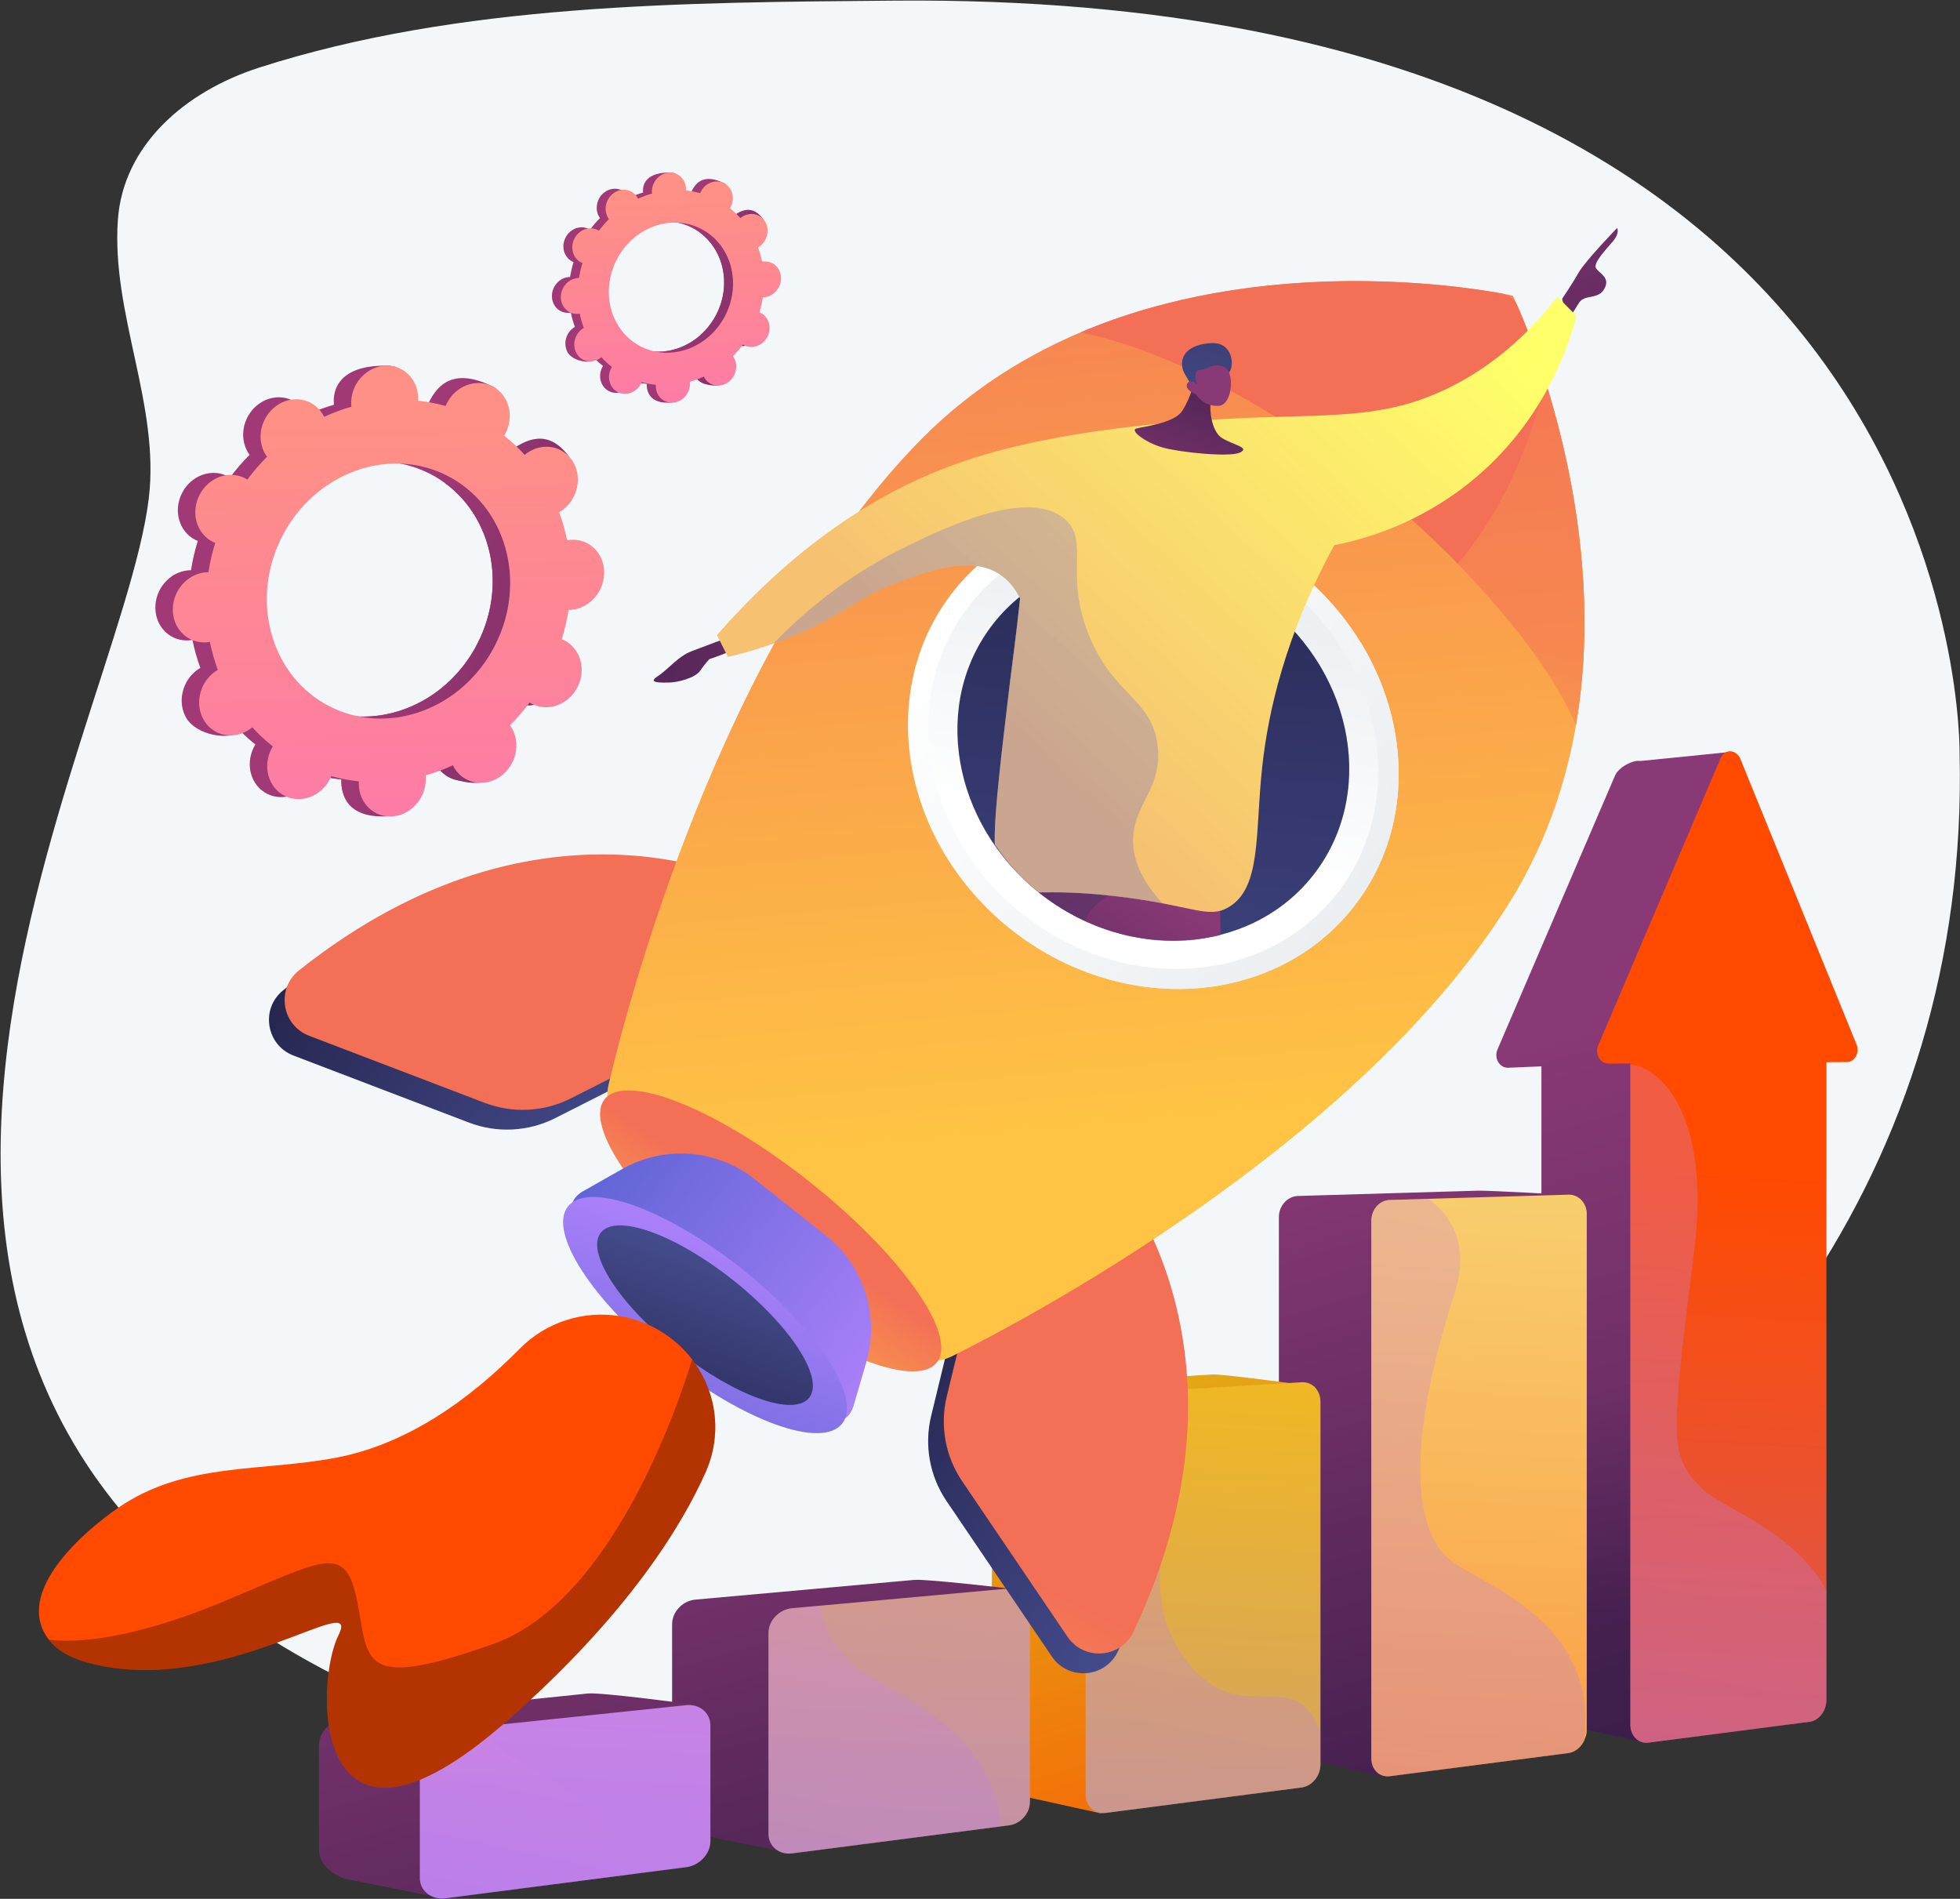 <svg width="2941" height="2849" viewBox="0 0 2941 2849" fill="none" xmlns="http://www.w3.org/2000/svg">
<rect x="0" y="0" width="2941" height="2849" fill="#333333" stroke="none"/>
<path d="M2940.38 1131.76C2940.38 1131.76 2962.18 -12.72 1342.03 0.94C1027.62 3.59 689.29 4.93 388.87 101.44C276.44 137.56 184.89 218.78 176.91 329.42C166.69 470.93 240.4 607.44 223.19 748.35C179.6 1105.32 -408.89 2070.44 528.33 2526.57C1465.55 2982.69 2969.45 2374.53 2940.39 1131.76H2940.38Z" fill="#F4F7FA"/>
<path d="M1103.33 516.53C1115.75 522.84 1131.36 517.05 1138.19 503.6C1145.02 490.15 1140.48 474.13 1128.06 467.83C1127.42 467.5 1126.76 467.23 1126.1 466.97C1128.41 459.53 1130.15 452.03 1131.31 444.52C1132.02 444.52 1132.74 444.51 1133.46 444.44C1147.63 443.18 1158.88 430.15 1158.58 415.35C1158.28 400.55 1146.55 389.57 1132.38 390.84C1131.64 390.91 1130.91 391.02 1130.19 391.15C1128.71 383.81 1126.68 376.65 1124.12 369.71C1124.77 369.33 1125.42 368.93 1126.05 368.49C1138.17 360 1142.05 343.23 1134.71 331.04C1127.37 318.85 1111.58 315.86 1099.46 324.35C1098.84 324.79 1098.25 325.26 1097.68 325.73C1092.89 320.44 1087.64 315.53 1081.96 311.05C1082.36 310.39 1082.75 309.73 1083.1 309.03C1089.93 295.58 1098.85 280.89 1086.33 274.78C1057.37 260.64 1044.94 272.74 1038.11 286.2C1037.76 286.9 1037.45 287.6 1037.16 288.31C1030.19 286.36 1023.13 285.02 1016.03 284.28C1016.07 283.53 1016.11 282.78 1016.09 282.02C1015.79 267.22 1020.18 259.21 1005.96 258.93C974.94 258.33 964.47 271.79 964.77 286.59C964.79 287.36 964.85 288.12 964.93 288.87C957.82 290.9 950.84 293.49 944.04 296.62C943.72 295.96 943.38 295.3 943 294.67C935.66 282.48 919.88 279.49 907.75 287.99C895.63 296.48 891.75 313.25 899.09 325.44C899.47 326.06 899.88 326.65 900.3 327.22C894.93 332.59 889.9 338.42 885.26 344.68C884.66 344.3 884.05 343.93 883.41 343.61C870.99 337.3 855.38 343.09 848.55 356.54C841.72 369.99 846.26 386.01 858.68 392.31C859.32 392.64 859.98 392.91 860.64 393.17C858.33 400.61 856.59 408.11 855.43 415.62C854.72 415.62 854 415.63 853.28 415.7C839.11 416.96 827.86 429.99 828.16 444.79C828.46 459.59 840.19 470.57 854.36 469.3C855.1 469.23 855.83 469.12 856.55 468.99C858.03 476.33 860.06 483.49 862.62 490.43C861.97 490.81 861.32 491.21 860.69 491.65C848.57 500.14 844.69 516.91 852.03 529.1C859.37 541.29 883.68 546.95 895.81 538.45C896.43 538.01 888.49 534.88 889.07 534.4C893.86 539.69 899.11 544.6 904.79 549.08C904.39 549.74 904 550.4 903.65 551.1C896.82 564.55 901.36 580.57 913.78 586.87C926.2 593.18 941.81 587.39 948.64 573.94C948.99 573.24 949.3 572.54 949.59 571.83C956.56 573.78 963.62 575.12 970.72 575.86C970.68 576.61 970.64 577.36 970.66 578.12C970.96 592.92 982.69 603.9 996.86 602.63C1011.03 601.37 1022.28 588.34 1021.98 573.54C1021.96 572.77 1021.9 572.01 1021.82 571.26C1028.93 569.23 1035.91 566.64 1042.71 563.51C1043.03 564.17 1043.37 564.83 1043.75 565.46C1051.09 577.65 1066.87 580.64 1079 572.15C1091.13 563.66 1095 546.89 1087.66 534.7C1087.28 534.08 1086.87 533.49 1086.45 532.92C1091.82 527.55 1096.85 521.72 1101.49 515.46C1102.09 515.84 1102.7 516.21 1103.34 516.53H1103.33ZM948.49 518.5C903.39 495.6 886.93 437.45 911.72 388.62C936.51 339.78 993.18 318.76 1038.28 341.66C1083.38 364.56 1099.84 422.71 1075.05 471.54C1050.26 520.37 993.59 541.4 948.49 518.5Z" fill="url(#paint0_linear_7_22)"/>
<path d="M1133.47 444.43C1147.64 443.17 1158.89 430.14 1158.59 415.34C1158.29 400.54 1146.56 389.56 1132.39 390.83C1131.65 390.9 1130.92 391.01 1130.2 391.14C1128.72 383.8 1126.69 376.64 1124.13 369.7C1124.78 369.32 1125.43 368.92 1126.06 368.48C1138.18 359.99 1153.18 339.46 1144.63 328.09C1128.39 306.51 1111.59 315.85 1099.47 324.35C1098.85 324.79 1098.26 325.26 1097.69 325.73C1092.9 320.44 1087.65 315.53 1081.97 311.05C1082.37 310.39 1082.76 309.73 1083.11 309.04C1086.83 301.72 1087.15 293.65 1084.7 286.79C1072.99 307.4 1061.44 328.1 1050.09 348.91C1086.07 375.28 1097.52 427.23 1075.03 471.53C1055.97 509.07 1018.09 530.14 981.1 527.5C979.45 531.78 977.83 536.08 976.06 540.32C971.27 551.82 965.82 563.09 960.36 574.33C963.79 574.98 967.24 575.49 970.69 575.85C970.65 576.6 970.61 577.35 970.63 578.11C970.93 592.91 979.91 605.49 1005.6 604.12C1019.81 603.37 1022.25 588.33 1021.95 573.53C1021.93 572.76 1021.87 572 1021.79 571.25C1028.9 569.22 1035.88 566.63 1042.68 563.5C1043 564.16 1043.34 564.82 1043.72 565.45C1051.06 577.64 1076.54 582.82 1088.66 574.32C1100.78 565.82 1094.97 546.87 1087.63 534.69C1087.25 534.07 1086.84 533.48 1086.42 532.91C1091.79 527.54 1096.82 521.71 1101.46 515.45C1102.06 515.83 1102.67 516.2 1103.31 516.52C1115.73 522.83 1131.34 517.04 1138.17 503.59C1145 490.14 1140.46 474.12 1128.04 467.82C1127.4 467.49 1126.74 467.22 1126.08 466.96C1128.39 459.52 1130.13 452.02 1131.29 444.51C1132 444.51 1132.72 444.5 1133.44 444.43H1133.47Z" fill="url(#paint1_linear_7_22)"/>
<path d="M1116.69 518.05C1129.11 524.36 1144.72 518.57 1151.55 505.12C1158.38 491.67 1153.85 475.65 1141.42 469.35C1140.78 469.02 1140.12 468.75 1139.46 468.49C1141.77 461.05 1143.51 453.55 1144.67 446.04C1145.38 446.04 1146.1 446.03 1146.82 445.96C1160.99 444.7 1172.24 431.67 1171.94 416.87C1171.64 402.07 1159.91 391.09 1145.74 392.36C1145 392.43 1144.27 392.54 1143.55 392.67C1142.07 385.33 1140.04 378.17 1137.48 371.23C1138.13 370.85 1138.78 370.45 1139.41 370.01C1151.53 361.52 1155.41 344.75 1148.07 332.56C1140.73 320.37 1124.95 317.38 1112.82 325.87C1112.2 326.31 1111.61 326.78 1111.04 327.25C1106.25 321.96 1101 317.05 1095.32 312.57C1095.72 311.91 1096.11 311.25 1096.46 310.55C1103.29 297.1 1098.76 281.08 1086.33 274.78C1073.91 268.47 1058.3 274.26 1051.47 287.71C1051.12 288.41 1050.81 289.11 1050.52 289.82C1043.55 287.87 1036.49 286.53 1029.39 285.79C1029.43 285.04 1029.47 284.29 1029.45 283.53C1029.15 268.73 1017.42 257.75 1003.25 259.02C989.08 260.28 977.83 273.31 978.13 288.11C978.15 288.88 978.21 289.64 978.29 290.39C971.18 292.42 964.2 295.01 957.4 298.14C957.08 297.48 956.74 296.82 956.36 296.19C949.02 284 933.23 281.01 921.11 289.51C908.98 298.01 905.11 314.77 912.45 326.96C912.83 327.58 913.24 328.17 913.66 328.74C908.29 334.11 903.26 339.94 898.62 346.2C898.02 345.82 897.41 345.45 896.77 345.13C884.35 338.82 868.74 344.61 861.91 358.06C855.08 371.51 859.61 387.53 872.04 393.83C872.68 394.16 873.34 394.43 874 394.69C871.69 402.13 869.95 409.63 868.79 417.14C868.08 417.14 867.36 417.15 866.64 417.22C852.47 418.48 841.22 431.51 841.52 446.31C841.82 461.11 853.55 472.09 867.72 470.82C868.46 470.75 869.19 470.64 869.91 470.51C871.39 477.85 873.42 485.01 875.98 491.95C875.33 492.33 874.68 492.73 874.05 493.17C861.93 501.66 858.05 518.43 865.39 530.62C872.73 542.81 888.52 545.8 900.64 537.31C901.26 536.87 901.85 536.4 902.42 535.93C907.21 541.22 912.46 546.13 918.14 550.61C917.74 551.27 917.35 551.93 917 552.63C910.17 566.08 914.7 582.1 927.13 588.4C939.55 594.71 955.16 588.92 961.99 575.47C962.34 574.77 962.65 574.07 962.94 573.36C969.91 575.31 976.97 576.65 984.07 577.39C984.03 578.14 983.99 578.89 984.01 579.65C984.31 594.45 996.04 605.43 1010.21 604.16C1024.38 602.9 1035.63 589.87 1035.33 575.07C1035.31 574.3 1035.25 573.54 1035.17 572.79C1042.28 570.76 1049.26 568.17 1056.06 565.04C1056.38 565.7 1056.72 566.36 1057.1 566.99C1064.44 579.18 1080.22 582.17 1092.35 573.68C1104.47 565.18 1108.35 548.42 1101.01 536.23C1100.63 535.61 1100.22 535.02 1099.8 534.45C1105.17 529.08 1110.2 523.25 1114.85 516.99C1115.45 517.37 1116.06 517.73 1116.7 518.06L1116.69 518.05ZM961.85 520.02C916.75 497.12 900.29 438.97 925.08 390.14C949.87 341.31 1006.53 320.28 1051.64 343.18C1096.74 366.08 1113.2 424.23 1088.41 473.06C1063.62 521.9 1006.95 542.92 961.85 520.02Z" fill="url(#paint2_linear_7_22)"/>
<path d="M772.15 1053.22C796.48 1065.57 827.05 1054.23 840.43 1027.88C853.81 1001.53 844.93 970.16 820.59 957.8C819.33 957.16 818.04 956.62 816.75 956.11C821.27 941.53 824.68 926.84 826.97 912.14C828.36 912.14 829.76 912.11 831.19 911.99C858.95 909.51 880.98 884.01 880.4 855.01C879.82 826.01 856.84 804.52 829.08 806.99C827.63 807.12 826.2 807.35 824.79 807.6C821.89 793.23 817.92 779.19 812.9 765.61C814.18 764.86 815.45 764.09 816.69 763.22C840.44 746.58 848.04 713.74 833.65 689.87C819.27 666 788.35 660.13 764.6 676.77C763.38 677.62 762.24 678.54 761.11 679.48C751.73 669.11 741.44 659.5 730.31 650.73C731.09 649.45 731.86 648.15 732.55 646.78C745.93 620.43 763.41 591.65 738.88 579.68C682.15 551.99 657.81 575.69 644.43 602.04C643.74 603.4 643.14 604.79 642.57 606.18C628.92 602.37 615.09 599.73 601.18 598.28C601.27 596.82 601.33 595.35 601.31 593.86C600.73 564.87 609.33 549.18 581.46 548.63C520.69 547.45 500.19 573.82 500.77 602.82C500.8 604.34 500.93 605.82 501.08 607.29C487.15 611.26 473.48 616.33 460.17 622.47C459.54 621.18 458.88 619.89 458.13 618.64C443.75 594.77 412.83 588.9 389.08 605.55C365.33 622.19 357.74 655.03 372.12 678.9C372.86 680.12 373.66 681.27 374.48 682.4C363.96 692.92 354.11 704.34 345.01 716.59C343.83 715.85 342.64 715.13 341.38 714.49C317.05 702.14 286.48 713.48 273.1 739.83C259.72 766.18 268.6 797.55 292.94 809.91C294.2 810.55 295.49 811.09 296.78 811.6C292.26 826.18 288.85 840.87 286.56 855.57C285.17 855.57 283.77 855.6 282.34 855.72C254.58 858.2 232.54 883.71 233.13 912.7C233.71 941.69 256.69 963.19 284.45 960.72C285.9 960.59 287.33 960.36 288.74 960.11C291.64 974.48 295.61 988.52 300.63 1002.1C299.35 1002.85 298.08 1003.62 296.84 1004.49C273.09 1021.13 265.5 1053.97 279.88 1077.85C294.26 1101.72 341.89 1112.81 365.64 1096.17C366.86 1095.32 351.3 1089.17 352.43 1088.23C361.81 1098.6 372.1 1108.21 383.23 1116.98C382.45 1118.26 381.68 1119.56 380.99 1120.93C367.61 1147.28 376.49 1178.65 400.83 1191.01C425.16 1203.36 455.73 1192.02 469.11 1165.67C469.8 1164.31 470.4 1162.92 470.97 1161.53C484.62 1165.34 498.45 1167.98 512.36 1169.43C512.27 1170.89 512.21 1172.36 512.24 1173.85C512.82 1202.84 535.8 1224.34 563.56 1221.87C591.32 1219.4 613.36 1193.88 612.77 1164.89C612.74 1163.37 612.61 1161.89 612.46 1160.42C626.39 1156.45 640.06 1151.38 653.37 1145.24C654 1146.53 654.66 1147.82 655.41 1149.07C669.79 1172.94 700.71 1178.81 724.46 1162.17C748.21 1145.53 755.8 1112.69 741.42 1088.81C740.68 1087.59 739.88 1086.44 739.06 1085.32C749.58 1074.8 759.43 1063.38 768.53 1051.13C769.71 1051.87 770.9 1052.59 772.16 1053.23L772.15 1053.22ZM468.82 1057.07C380.47 1012.21 348.23 898.3 396.8 802.64C445.37 706.98 556.36 665.79 644.71 710.65C733.06 755.51 765.3 869.42 716.73 965.08C668.16 1060.74 557.17 1101.93 468.82 1057.07Z" fill="url(#paint3_linear_7_22)"/>
<path d="M831.19 911.99C858.95 909.51 880.98 884 880.4 855.01C879.82 826.02 856.84 804.52 829.08 806.99C827.63 807.12 826.2 807.35 824.79 807.6C821.89 793.23 817.92 779.2 812.9 765.61C814.18 764.86 815.45 764.09 816.69 763.22C840.44 746.58 869.83 706.37 853.07 684.1C821.27 641.83 788.35 660.13 764.6 676.77C763.38 677.62 762.24 678.54 761.11 679.48C751.73 669.11 741.44 659.5 730.31 650.73C731.09 649.45 731.86 648.15 732.55 646.78C739.83 632.44 740.47 616.63 735.66 603.19C712.72 643.57 690.09 684.11 667.86 724.88C738.34 776.53 760.78 878.3 716.72 965.08C679.39 1038.61 605.18 1079.9 532.72 1074.72C529.49 1083.1 526.31 1091.53 522.85 1099.83C513.46 1122.36 502.79 1144.42 492.1 1166.46C498.82 1167.73 505.57 1168.72 512.34 1169.43C512.25 1170.9 512.19 1172.36 512.22 1173.85C512.8 1202.84 530.41 1227.48 580.72 1224.81C608.55 1223.33 613.34 1193.88 612.75 1164.89C612.72 1163.38 612.59 1161.89 612.44 1160.42C626.37 1156.45 640.04 1151.38 653.35 1145.24C653.98 1146.53 654.64 1147.82 655.39 1149.07C669.77 1172.94 719.67 1183.09 743.43 1166.45C767.19 1149.81 755.79 1112.69 741.41 1088.81C740.67 1087.59 739.87 1086.44 739.05 1085.31C749.57 1074.79 759.42 1063.37 768.52 1051.12C769.7 1051.86 770.89 1052.58 772.15 1053.22C796.48 1065.58 827.05 1054.23 840.43 1027.88C853.81 1001.53 844.93 970.16 820.59 957.81C819.33 957.17 818.04 956.63 816.75 956.12C821.27 941.54 824.68 926.85 826.97 912.15C828.36 912.15 829.76 912.12 831.19 912V911.99Z" fill="url(#paint4_linear_7_22)"/>
<path d="M798.32 1056.19C822.65 1068.54 853.22 1057.2 866.6 1030.85C879.98 1004.5 871.1 973.13 846.76 960.77C845.5 960.13 844.21 959.59 842.92 959.08C847.44 944.5 850.85 929.81 853.13 915.11C854.53 915.11 855.92 915.08 857.35 914.96C885.11 912.49 907.14 886.98 906.56 857.98C905.98 828.98 883 807.49 855.24 809.96C853.79 810.09 852.36 810.32 850.95 810.57C848.05 796.2 844.08 782.16 839.06 768.58C840.34 767.83 841.61 767.06 842.85 766.19C866.6 749.55 874.19 716.71 859.81 692.83C845.43 668.96 814.51 663.09 790.76 679.73C789.54 680.58 788.4 681.5 787.27 682.44C777.89 672.07 767.6 662.46 756.47 653.69C757.25 652.41 758.02 651.11 758.71 649.74C772.09 623.39 763.21 592.02 738.87 579.66C714.54 567.31 683.97 578.65 670.59 605C669.9 606.36 669.3 607.75 668.73 609.14C655.08 605.33 641.25 602.69 627.34 601.24C627.43 599.77 627.49 598.31 627.46 596.82C626.88 567.83 603.9 546.33 576.14 548.8C548.38 551.27 526.34 576.79 526.93 605.78C526.96 607.3 527.09 608.78 527.24 610.25C513.31 614.22 499.64 619.29 486.33 625.43C485.7 624.14 485.04 622.85 484.29 621.6C469.91 597.73 438.99 591.86 415.24 608.51C391.49 625.15 383.9 657.99 398.28 681.87C399.02 683.09 399.82 684.24 400.64 685.37C390.12 695.89 380.27 707.31 371.17 719.56C369.99 718.82 368.8 718.1 367.54 717.46C343.21 705.11 312.64 716.45 299.26 742.8C285.88 769.15 294.76 800.52 319.1 812.88C320.36 813.52 321.65 814.06 322.94 814.57C318.42 829.15 315.01 843.84 312.72 858.54C311.33 858.54 309.93 858.57 308.5 858.69C280.74 861.17 258.7 886.68 259.29 915.67C259.87 944.66 282.85 966.16 310.61 963.69C312.06 963.56 313.49 963.33 314.9 963.08C317.8 977.45 321.77 991.49 326.79 1005.07C325.51 1005.82 324.24 1006.59 323 1007.46C299.25 1024.1 291.66 1056.94 306.04 1080.81C320.42 1104.68 351.34 1110.55 375.09 1093.91C376.31 1093.06 377.45 1092.14 378.58 1091.2C387.96 1101.57 398.25 1111.18 409.38 1119.95C408.6 1121.23 407.83 1122.53 407.14 1123.9C393.76 1150.25 402.64 1181.62 426.98 1193.98C451.31 1206.33 481.88 1194.99 495.26 1168.64C495.95 1167.28 496.55 1165.89 497.12 1164.5C510.77 1168.31 524.6 1170.95 538.51 1172.4C538.42 1173.86 538.36 1175.33 538.39 1176.82C538.97 1205.81 561.95 1227.31 589.71 1224.84C617.47 1222.37 639.51 1196.85 638.92 1167.86C638.89 1166.34 638.76 1164.86 638.61 1163.39C652.54 1159.42 666.21 1154.35 679.52 1148.21C680.15 1149.5 680.81 1150.79 681.56 1152.04C695.94 1175.91 726.86 1181.78 750.61 1165.14C774.36 1148.5 781.95 1115.66 767.57 1091.78C766.83 1090.56 766.03 1089.41 765.21 1088.29C775.73 1077.77 785.58 1066.35 794.68 1054.1C795.86 1054.84 797.05 1055.56 798.31 1056.2L798.32 1056.19ZM494.99 1060.04C406.64 1015.18 374.4 901.27 422.97 805.61C471.54 709.95 582.53 668.76 670.88 713.62C759.23 758.48 791.47 872.39 742.9 968.05C694.33 1063.71 583.34 1104.9 494.99 1060.04Z" fill="url(#paint5_linear_7_22)"/>
<path d="M2656.07 1534.26L2595.93 1128.26L2461.5 1141.78C2450.16 1139.67 2428.59 1151.47 2423.49 1163.37L2246.95 1574.73C2241.48 1587.49 2249.87 1602.13 2262.58 1602.05L2312.99 1599.93V2558.78C2312.99 2575.86 2325.4 2588.13 2340.66 2586.18L2461.5 2613.04C2475.95 2611.17 2611.27 2538.27 2611.27 2521.8V1560.63L2641.83 1560.47C2653.42 1560.41 2661.03 1546.38 2656.07 1534.26Z" fill="url(#paint6_linear_7_22)"/>
<path style="mix-blend-mode:multiply" opacity="0.3" d="M2446.33 1595.62L2312.99 1599.94V2558.79C2312.99 2575.87 2325.4 2588.14 2340.66 2586.19L2461.5 2613.05C2467.45 2612.28 2493.96 2599.43 2523.04 2583.46L2446.33 1595.63V1595.62Z" fill="url(#paint7_linear_7_22)"/>
<path d="M2771.45 1593.53L2740.59 1593.71V2550.36C2740.59 2566.74 2729.71 2581.53 2715.54 2583.34L2473.45 2614.69C2458.34 2616.65 2446.34 2604.45 2446.34 2587.45V1595.6L2413.55 1595.82C2400.98 1595.93 2392.65 1581.36 2398.07 1568.65L2581.95 1137.17C2587.87 1123.29 2605.56 1124.17 2611.45 1138.62L2785.88 1567.41C2790.78 1579.47 2782.93 1593.46 2771.45 1593.53Z" fill="url(#paint8_linear_7_22)"/>
<path d="M2074.05 2665.67L1947.8 2636.34C1931.91 2638.37 1918.99 2626.24 1918.99 2609.25V1826.01C1918.99 1809.02 1931.91 1794.86 1947.8 1794.4L2218.51 1786.44C2233.38 1786 2359.28 1793.13 2359.28 1793.13L2245.39 2568.72C2245.39 2585.08 2074.05 2665.67 2074.05 2665.67Z" fill="url(#paint9_linear_7_22)"/>
<path d="M2380.96 1821.11V2597.44C2380.96 2601.98 2379.22 2606.41 2377.54 2610.48C2373.29 2620.94 2363.77 2629.01 2353.13 2630.35L2085.63 2665.01C2069.86 2667.04 2057.66 2655.02 2057.66 2638.09V1831.87C2057.66 1814.98 2069.67 1800.88 2085.43 1800.41L2143.67 1798.67L2353.73 1792.46C2368.48 1791.99 2380.96 1804.85 2380.96 1821.12V1821.11Z" fill="url(#paint10_linear_7_22)"/>
<path d="M1651.02 2720.6L1517.88 2691.24C1500.39 2693.47 1486.17 2680.84 1486.17 2663.01L1490.19 2114.19C1490.19 2096.36 1504.41 2081.06 1521.9 2080.02L1819.31 2062.28C1835.62 2061.31 1972.44 2080.15 1972.44 2080.15L1844.87 2618.47C1844.87 2635.61 1667.53 2718.48 1651.02 2720.61V2720.6Z" fill="url(#paint11_linear_7_22)"/>
<path d="M1981.37 2103V2647.31C1981.37 2664.38 1968.98 2679.89 1952.82 2681.97L1659.3 2720.08C1642.01 2722.33 1629 2709.76 1629 2692.04V2125.71C1629 2107.95 1642.33 2092.73 1659.62 2091.67L1750.53 2086.15L1953 2073.91C1969.17 2072.93 1981.36 2085.97 1981.36 2103.01L1981.37 2103Z" fill="url(#paint12_linear_7_22)"/>
<path d="M1168.18 2776.59L1043.57 2751.79C1024.23 2754.26 1008.49 2741.07 1008.49 2722.31V2437.13C1008.49 2418.38 1024.23 2401.76 1043.57 2400.02L1372.02 2370.45C1390 2368.83 1514.45 2383.4 1514.45 2383.4L1404.52 2673.13C1404.52 2691.12 1186.41 2774.23 1168.17 2776.58L1168.18 2776.59Z" fill="url(#paint13_linear_7_22)"/>
<path d="M1545.46 2412.9V2702.2C1545.46 2707.79 1544.62 2713.24 1542.15 2718.15C1536.7 2728.94 1526.39 2737.18 1514.14 2738.75L1501.64 2740.35L1188.4 2780.82C1169.26 2783.29 1153.13 2770.18 1153.13 2751.5V2449.92C1153.13 2431.25 1169.4 2414.72 1188.55 2412.98L1230.18 2409.2L1290.59 2403.71L1513.67 2383.4C1531.47 2381.8 1545.46 2394.99 1545.46 2412.9Z" fill="url(#paint14_linear_7_22)"/>
<path d="M882.13 2540.9L517.62 2578.53C502.06 2580.14 488.63 2589.94 482.38 2602.72C479.99 2607.6 478.61 2612.91 478.61 2618.37V2775.08C478.61 2794.86 495.35 2811.06 517.62 2818.95L646.42 2844.55C666.65 2841.94 918.13 2752.47 918.13 2733.54L978.54 2660.87L1039.68 2557.33C1039.68 2557.33 902.04 2538.83 882.13 2540.89V2540.9Z" fill="url(#paint15_linear_7_22)"/>
<path d="M1065.95 2588.79V2762.76C1065.95 2781.61 1049.59 2798.94 1029.86 2801.48L951.13 2811.61L668.71 2848.12C647.42 2850.88 630.04 2837.19 630.04 2817.5V2635.72C630.04 2616.07 647.31 2598.3 668.6 2596.05L724.01 2590.27L1029.88 2558.41C1049.61 2556.34 1065.96 2569.96 1065.96 2588.78L1065.95 2588.79Z" fill="url(#paint16_linear_7_22)"/>
<path style="mix-blend-mode:multiply" opacity="0.3" d="M2740.59 2386.82V2550.36C2740.59 2566.74 2729.71 2581.53 2715.54 2583.34L2473.45 2614.69C2458.34 2616.65 2446.34 2604.45 2446.34 2587.45V1597.27C2486.3 1599.41 2568.84 1666.02 2542 1878.28C2505.27 2168.89 2506.31 2183.43 2552.3 2231.85C2581.07 2262.15 2693.36 2296.22 2740.59 2386.82Z" fill="url(#paint17_linear_7_22)"/>
<path style="mix-blend-mode:multiply" opacity="0.3" d="M2376.75 2610.48C2372.5 2620.94 2363.38 2629.01 2352.74 2630.35L2085.43 2665.01C2069.66 2667.04 2057.66 2655.02 2057.66 2638.09V1831.87C2057.66 1814.98 2069.67 1800.88 2085.43 1800.41L2143.67 1798.67C2188.43 1832.27 2201.93 1880.58 2182.08 1942.16C2111.24 2161.93 2121.95 2285.15 2167.94 2333.57C2207.06 2374.73 2400.07 2422.9 2376.75 2610.48Z" fill="url(#paint18_linear_7_22)"/>
<path style="mix-blend-mode:multiply" opacity="0.3" d="M1981.37 2600.82V2647.32C1981.37 2664.39 1968.98 2679.9 1952.82 2681.98L1659.3 2720.09C1642.01 2722.34 1629 2709.77 1629 2692.05V2125.72C1629 2107.96 1642.33 2092.74 1659.62 2091.68L1750.53 2086.16C1849.38 2159.21 1662.9 2340.84 1781.57 2493.41C1863.35 2598.55 1945.04 2491.12 1981.36 2600.83L1981.37 2600.82Z" fill="url(#paint19_linear_7_22)"/>
<path style="mix-blend-mode:multiply" opacity="0.3" d="M1501.65 2740.35L1188.41 2780.82C1169.27 2783.29 1153.14 2770.18 1153.14 2751.5V2449.92C1153.14 2431.25 1169.41 2414.72 1188.56 2412.98L1230.19 2409.2C1238.18 2449.49 1253.58 2471.24 1274.14 2492.9C1312.57 2533.33 1488.68 2580.01 1501.65 2740.35Z" fill="url(#paint20_linear_7_22)"/>
<path style="mix-blend-mode:multiply" opacity="0.3" d="M950.91 2811.62L668.6 2848.13C647.31 2850.89 630.04 2837.2 630.04 2817.51V2635.73C630.04 2616.08 647.31 2598.31 668.6 2596.06L724.01 2590.28C730.62 2601.58 738.49 2611.06 747.5 2620.54C779.83 2654.54 917.27 2693.37 950.91 2811.62Z" fill="url(#paint21_linear_7_22)"/>
<path d="M1642.37 1781.24C1642.37 1781.24 1880.06 2048.51 1677.33 2477.9C1658.45 2517.9 1603.11 2522.03 1578.3 2485.41L1420.25 2252.14C1394.91 2214.74 1386.54 2168.39 1397.19 2124.49L1451.9 1899.11L1642.36 1781.24H1642.37Z" fill="url(#paint22_linear_7_22)"/>
<path d="M1111.31 1360.43C1111.31 1360.43 796.78 1190.13 425.11 1485.65C390.49 1513.18 399.11 1567.99 440.43 1583.77L703.65 1684.31C745.85 1700.43 792.89 1697.98 833.19 1677.57L1040.1 1572.79L1111.31 1360.43Z" fill="url(#paint23_linear_7_22)"/>
<path d="M1665.86 1751.59C1665.86 1751.59 1903.55 2018.86 1700.82 2448.25C1681.94 2488.25 1626.6 2492.38 1601.79 2455.76L1443.74 2222.49C1418.4 2185.09 1410.03 2138.74 1420.68 2094.84L1475.39 1869.46L1665.85 1751.59H1665.86Z" fill="url(#paint24_linear_7_22)"/>
<path d="M1134.8 1330.79C1134.8 1330.79 820.27 1160.49 448.6 1456.01C413.98 1483.54 422.6 1538.35 463.92 1554.13L727.14 1654.67C769.34 1670.79 816.38 1668.34 856.68 1647.93L1063.59 1543.15L1134.8 1330.79Z" fill="url(#paint25_linear_7_22)"/>
<path d="M1383.27 658.16C1717 321.3 2269.66 443.05 2269.96 443.72C2270.68 443.85 2515.52 954.08 2263.89 1355.95C2035.65 1720.47 1528.24 1985.21 1430.77 2033.7C1420.28 2038.92 1403.27 2046.06 1397.04 2036.14C1275.93 1843.27 1113.57 1721.37 918.6 1657.24C907.81 1653.69 911.19 1635.79 913.79 1624.73C938.34 1520.19 1080.04 964.24 1383.28 658.16H1383.27Z" fill="url(#paint26_linear_7_22)"/>
<g style="mix-blend-mode:multiply" opacity="0.3">
<path d="M1598.16 1167.69C1784.91 980.73 1960 1057.44 2140.37 894.53C2206.23 835.05 2278.28 738.65 2318.81 572.08C2374.67 749.28 2437.64 1078.44 2263.88 1355.94C2035.64 1720.46 1528.23 1985.2 1430.76 2033.69C1420.27 2038.91 1403.26 2046.05 1397.03 2036.13C1335.85 1938.69 1264.12 1859.4 1183 1796.48C1253.22 1754.8 1303.64 1708.18 1340.91 1663.62C1491.23 1483.93 1428 1338.02 1598.16 1167.68V1167.69Z" fill="url(#paint27_linear_7_22)"/>
</g>
<path d="M2049.72 721.66C1921.22 619.83 1762.98 527.63 1621.42 498.65C1888.8 385.26 2180.79 427.01 2253.08 440.28C2263.78 442.25 2272.8 449.39 2277.16 459.36C2306.61 526.7 2413.98 801.42 2364.73 1087.63C2314.07 970.33 2178.23 823.48 2049.73 721.65L2049.72 721.66Z" fill="url(#paint28_linear_7_22)"/>
<path style="mix-blend-mode:multiply" opacity="0.3" d="M2318.81 572.1C2319.07 572.93 2319.33 573.76 2319.59 574.59C2320.03 576 2320.48 577.42 2320.92 578.86C2321.36 580.29 2321.8 581.73 2322.25 583.18C2322.67 584.55 2323.09 585.93 2323.51 587.32C2323.97 588.85 2324.44 590.4 2324.9 591.96C2325.3 593.29 2325.69 594.63 2326.09 595.97C2326.57 597.61 2327.06 599.27 2327.54 600.93C2327.92 602.22 2328.29 603.52 2328.67 604.83C2329.17 606.58 2329.67 608.34 2330.17 610.11C2330.53 611.36 2330.88 612.62 2331.23 613.89C2331.75 615.74 2332.27 617.61 2332.78 619.49C2333.11 620.7 2333.45 621.92 2333.78 623.14C2334.31 625.09 2334.84 627.06 2335.37 629.03C2335.69 630.22 2336.01 631.41 2336.32 632.61C2336.86 634.64 2337.39 636.69 2337.92 638.74C2338.22 639.9 2338.52 641.07 2338.82 642.24C2339.37 644.37 2339.91 646.51 2340.45 648.67C2340.73 649.79 2341.01 650.92 2341.3 652.05C2341.85 654.27 2342.4 656.5 2342.94 658.74C2343.21 659.84 2343.47 660.94 2343.74 662.04C2344.29 664.35 2344.84 666.67 2345.39 669C2345.64 670.06 2345.89 671.13 2346.13 672.19C2346.68 674.58 2347.23 676.99 2347.78 679.41C2348.01 680.45 2348.25 681.49 2348.48 682.54C2349.03 685.01 2349.58 687.49 2350.12 689.99C2350.34 691 2350.56 692.02 2350.78 693.04C2351.33 695.58 2351.87 698.14 2352.4 700.71C2352.61 701.71 2352.81 702.71 2353.02 703.71C2353.56 706.33 2354.09 708.97 2354.62 711.62C2354.81 712.58 2355 713.55 2355.19 714.52C2355.72 717.22 2356.25 719.93 2356.77 722.66C2356.95 723.6 2357.12 724.54 2357.3 725.48C2357.82 728.25 2358.34 731.04 2358.84 733.84C2359 734.75 2359.17 735.67 2359.33 736.58C2359.84 739.44 2360.34 742.3 2360.84 745.18C2360.99 746.05 2361.14 746.92 2361.28 747.79C2361.78 750.73 2362.27 753.68 2362.75 756.64C2362.89 757.48 2363.02 758.32 2363.15 759.16C2363.63 762.17 2364.1 765.19 2364.56 768.23C2364.68 769.05 2364.81 769.87 2364.93 770.69C2365.39 773.76 2365.84 776.84 2366.28 779.93C2366.39 780.73 2366.51 781.54 2366.62 782.35C2367.06 785.48 2367.49 788.63 2367.9 791.79C2368 792.56 2368.1 793.33 2368.2 794.1C2368.61 797.3 2369.02 800.52 2369.41 803.75C2369.5 804.49 2369.59 805.24 2369.68 805.99C2370.07 809.26 2370.45 812.54 2370.81 815.84C2370.89 816.54 2370.96 817.25 2371.04 817.96C2371.4 821.3 2371.76 824.66 2372.09 828.02C2372.16 828.7 2372.22 829.38 2372.29 830.06C2372.62 833.47 2372.95 836.89 2373.25 840.32C2373.31 840.96 2373.36 841.6 2373.41 842.24C2373.71 845.72 2374 849.21 2374.27 852.71C2374.32 853.32 2374.36 853.92 2374.41 854.53C2374.68 858.08 2374.93 861.63 2375.17 865.2C2375.21 865.77 2375.24 866.34 2375.28 866.91C2375.51 870.52 2375.73 874.14 2375.93 877.77C2375.96 878.31 2375.98 878.86 2376.01 879.4C2376.2 883.07 2376.38 886.75 2376.54 890.44C2376.56 890.93 2376.58 891.42 2376.6 891.92C2376.75 895.67 2376.89 899.43 2377 903.2C2377.01 903.64 2377.02 904.09 2377.04 904.53C2377.15 908.35 2377.24 912.18 2377.31 916.03C2377.31 916.43 2377.31 916.83 2377.33 917.23C2377.39 921.13 2377.44 925.03 2377.46 928.95C2377.46 929.28 2377.46 929.61 2377.46 929.95C2377.47 933.94 2377.46 937.93 2377.44 941.93C2377.44 942.19 2377.44 942.46 2377.44 942.73C2377.4 946.8 2377.34 950.88 2377.25 954.97C2377.25 955.16 2377.24 955.36 2377.23 955.55C2377.14 959.72 2377.02 963.89 2376.87 968.08C2376.87 968.18 2376.87 968.28 2376.86 968.38C2375.47 1007.55 2371.64 1047.49 2364.73 1087.65C2332.35 1012.68 2265.16 925.65 2187.35 846.01C2238.36 785.83 2287.81 699.52 2318.81 572.11V572.1Z" fill="url(#paint29_linear_7_22)"/>
<path d="M2030.22 1361.7C2148.31 1212.65 2109.88 985.519 1944.38 854.393C1778.88 723.267 1548.99 737.797 1430.89 886.847C1312.8 1035.9 1351.23 1263.02 1516.73 1394.15C1682.23 1525.28 1912.13 1510.75 2030.22 1361.7Z" fill="url(#paint30_linear_7_22)"/>
<path style="mix-blend-mode:multiply" d="M1598.16 1167.69C1750.55 1015.12 1895.18 1038.12 2041.25 963.23C2119.33 1090.28 2119.98 1248.6 2030.25 1361.84C1912.15 1510.88 1682.25 1525.4 1516.76 1394.26C1503.22 1383.53 1490.55 1372.15 1478.74 1360.24C1500.64 1297.47 1531.47 1234.46 1598.17 1167.69H1598.16Z" fill="url(#paint31_linear_7_22)"/>
<path d="M2005.24 1341.89C2113.49 1205.27 2078.26 997.082 1926.55 876.886C1774.85 756.69 1564.12 770.006 1455.87 906.628C1347.63 1043.25 1382.86 1251.44 1534.56 1371.64C1686.26 1491.83 1896.99 1478.52 2005.24 1341.89Z" fill="url(#paint32_linear_7_22)"/>
<path d="M1969.82 1313.84C2064.11 1194.83 2033.43 1013.47 1901.28 908.771C1769.14 804.071 1585.57 815.673 1491.28 934.685C1396.98 1053.7 1427.67 1235.05 1559.81 1339.75C1691.96 1444.45 1875.52 1432.85 1969.82 1313.84Z" fill="url(#paint33_linear_7_22)"/>
<path d="M1405.67 2044.28C1437.89 2003.61 1352.43 1882.23 1214.79 1773.18C1077.14 1664.12 939.438 1608.68 907.216 1649.35C874.993 1690.02 960.454 1811.4 1098.1 1920.46C1235.74 2029.51 1373.44 2084.95 1405.67 2044.28Z" fill="url(#paint34_linear_7_22)"/>
<path d="M1132.51 1769.32L1239.47 1854.07C1296.38 1899.16 1320.27 1974.26 1299.87 2043.94L1280.52 2110.07C1273.4 2134.41 1243.9 2143.79 1224.02 2128.04L869.32 1846.98C849.44 1831.23 851.84 1800.37 873.9 1787.87L933.85 1753.91C997.03 1718.13 1075.59 1724.22 1132.5 1769.31L1132.51 1769.32Z" fill="url(#paint35_linear_7_22)"/>
<path d="M1263.57 2136.07C1293.97 2097.69 1226.54 1993.62 1112.94 1903.62C999.351 1813.62 882.618 1771.77 852.214 1810.15C821.809 1848.52 889.246 1952.59 1002.84 2042.59C1116.43 2132.59 1233.16 2174.44 1263.57 2136.07Z" fill="url(#paint36_linear_7_22)"/>
<path d="M901.56 1849.39C878.45 1878.55 929.7 1957.65 1016.03 2026.06C1102.36 2094.47 1191.08 2126.28 1214.19 2097.11C1237.3 2067.94 1186.05 1988.85 1099.72 1920.44C1013.39 1852.03 924.67 1820.22 901.56 1849.39Z" fill="url(#paint37_linear_7_22)"/>
<g style="mix-blend-mode:color-burn" opacity="0.3">
<path d="M1598.16 1167.69C1727.77 1037.93 1851.76 1035.16 1975.8 991.17C2040.95 1093.36 2042.58 1222.21 1969.86 1313.99C1875.56 1433 1691.99 1444.59 1559.85 1339.88C1540.54 1324.58 1523.41 1307.62 1508.5 1289.48C1528.75 1249.78 1556.42 1209.47 1598.15 1167.69H1598.16Z" fill="url(#paint38_linear_7_22)"/>
</g>
<mask id="mask0_7_22" style="mask-type:luminance" maskUnits="userSpaceOnUse" x="547" y="113" width="2074" height="1299">
<path d="M715.52 465.66C401.39 640.09 502.62 1485.11 1243.67 1313.16C1353 1287.79 1402.05 1127.36 1468.85 1231.28C1505.7 1288.6 1523.79 1311.31 1559.85 1339.88C1691.99 1444.59 1875.56 1433 1969.86 1313.99C2064.16 1194.98 2735.09 234.65 2602.95 129.94C2544.82 83.88 2029.61 136.07 1759.55 240.48C1415.71 373.41 789.88 424.37 715.53 465.66H715.52Z" fill="white"/>
</mask>
<g mask="url(#mask0_7_22)">
<path d="M2344.02 448.3C2344.02 448.3 2359.56 425.28 2369.23 408.32C2378.9 391.36 2426.46 342.08 2426.46 342.08C2426.46 342.08 2430.94 348.93 2420.84 361.29C2410.74 373.64 2389.13 395.16 2395.14 403.05C2401.14 410.94 2416.74 417.05 2407.17 433.63C2397.6 450.2 2377.9 441 2369.28 454.36C2360.66 467.73 2351.9 482.26 2351.9 482.26L2344.01 448.3H2344.02Z" fill="url(#paint39_linear_7_22)"/>
<path d="M1083.73 959.72C1083.73 959.72 1058.73 969.08 1037.69 977.1C1016.66 985.12 1002.91 1004.38 986.83 1014.65C970.75 1024.91 991.67 1024.4 1004.58 1024.07C1017.5 1023.74 1043.08 1017.07 1050.36 1006.67C1057.64 996.27 1064.18 988.18 1066.05 988.28C1067.92 988.38 1096.73 976.87 1096.73 976.87L1083.73 959.73V959.72Z" fill="url(#paint40_linear_7_22)"/>
<path d="M1434.5 2038.34C1444.34 2039.94 1454.18 2041.53 1464.01 2043.12C1495.28 1943 1528.84 1840.68 1564.89 1736.38C1604.4 1622.05 1644.79 1511.44 1685.7 1404.59C1690.94 1447.36 1695.36 1497.21 1697.19 1552.94C1699.9 1635.65 1695.81 1698.4 1694.59 1715.77C1688.36 1804.57 1679.59 1814.24 1677.67 1869.88C1676.16 1913.62 1679.13 1978.41 1702.81 2059.13C1712.3 2059.5 1721.8 2059.89 1731.29 2060.27C1762.02 1962.45 1791.96 1842.83 1810.94 1704.67C1834.22 1535.24 1834.36 1386.41 1826.79 1268.26C1740.78 1262.27 1654.77 1256.3 1568.76 1250.31C1535.97 1307.37 1518.62 1357.24 1508.82 1392.55C1489.12 1463.51 1493.14 1499.91 1471.39 1622C1460.15 1685.09 1455.6 1694.82 1447.84 1736.7C1434.98 1806.04 1423.79 1906.94 1434.49 2038.35L1434.5 2038.34Z" fill="url(#paint41_linear_7_22)"/>
<path style="mix-blend-mode:multiply" opacity="0.3" d="M1516.1 1800.04C1532.31 1717.69 1502.14 1716.38 1523.35 1645.97C1542.86 1581.18 1571.22 1572.92 1599.83 1490.59C1622.79 1424.51 1611.97 1408.41 1627.56 1380.05C1646.83 1345.01 1696.36 1309.63 1828.86 1305.84C1828.26 1293.02 1827.59 1280.43 1826.81 1268.25C1740.8 1262.26 1654.79 1256.29 1568.78 1250.3C1535.99 1307.36 1518.64 1357.23 1508.84 1392.54C1489.14 1463.5 1493.16 1499.9 1471.41 1621.99C1460.17 1685.08 1455.63 1694.81 1447.86 1736.69C1435 1806.03 1423.81 1906.93 1434.51 2038.34C1444.35 2039.94 1454.19 2041.53 1464.02 2043.12C1464.93 2040.21 1465.89 2037.26 1466.8 2034.34C1462.62 2025.73 1458.99 2016.17 1456.68 2005.51C1441.7 1936.62 1495.85 1902.95 1516.1 1800.03V1800.04Z" fill="url(#paint42_linear_7_22)"/>
<path d="M1075.81 952.87C1081.27 963.79 1086.73 974.7 1092.19 985.62C1118.67 979.48 1157.85 968.6 1202.73 948.77C1274.31 917.16 1286.9 895.28 1354.21 870.98C1400.46 854.28 1459.69 833.8 1501.6 862.79C1516.85 873.34 1525.58 887.51 1530.59 897.99C1524.97 952.14 1518.85 995.2 1515.66 1021.84C1487.49 1257.07 1483.43 1299.87 1512.36 1326.53C1537.52 1349.71 1554.66 1330.31 1678.07 1345.13C1790.62 1358.64 1812.53 1379.12 1843.26 1361.3C1893.12 1332.39 1883.11 1250.79 1893.89 1151.2C1902.79 1069.02 1928.06 954 2002.13 817.96C2045.65 809.43 2126.77 787.29 2205.8 723.58C2318.29 632.89 2354.55 516.01 2365.47 473.83C2355.92 464.28 2346.36 454.72 2336.81 445.17C2304.93 486.82 2253.69 541.82 2177.14 580.28C2073.57 632.31 1991.32 620.09 1837.41 628.57C1776.85 631.91 1595.98 642.86 1453.95 689.42C1357.16 721.15 1219.07 788.98 1075.81 952.85V952.87Z" fill="url(#paint43_linear_7_22)"/>
<path d="M1794.41 565.52C1794.41 565.52 1787.53 595.5 1774.02 616.42C1761.81 635.33 1714.86 640.05 1704.99 642.97C1695.12 645.89 1718.66 663.97 1744.27 671.36C1769.88 678.74 1845.46 686.41 1860.69 678.97C1875.92 671.53 1851.57 667.86 1834.19 657.62C1816.82 647.39 1812.69 609.01 1819 593.08C1825.3 577.15 1794.41 565.52 1794.41 565.52Z" fill="url(#paint44_linear_7_22)"/>
<path d="M1844.08 559.15C1851.33 549.31 1849.29 529.93 1837.99 520.54C1829.6 513.57 1819.09 514.58 1811.42 515.31C1807.87 515.65 1782.92 518.33 1775.5 535.88C1773.14 541.46 1773.11 549.15 1775.12 555.3C1776.16 558.47 1778.28 562.45 1783.06 570.09C1787.3 576.87 1787 576.63 1788.31 578.61C1791.44 583.35 1797.55 591.37 1808.98 600.88C1809.8 597.57 1811.04 593.47 1813.01 589.03C1813.77 587.32 1816.8 580.65 1821.38 575.12C1830.67 563.9 1838.42 566.84 1844.09 559.14L1844.08 559.15Z" fill="url(#paint45_linear_7_22)"/>
<path d="M1794.24 591.38C1794.24 591.38 1805.66 610.3 1828.56 608.91C1849.06 607.67 1852.28 561.71 1839.23 551.9C1834.88 548.63 1826.13 547.24 1819.01 549.2C1814.8 550.36 1813.37 552.1 1806.46 553.86C1800.09 555.48 1798.29 554.77 1796.36 556.38C1793.95 558.39 1792.16 563.34 1796.12 576.8C1792.23 572.82 1787.54 571.28 1784.21 572.84C1783.68 573.09 1782.27 574.04 1781.47 575.49C1778.58 580.73 1783.34 587.46 1794.25 591.4L1794.24 591.38Z" fill="url(#paint46_linear_7_22)"/>
<g style="mix-blend-mode:multiply" opacity="0.3">
<path d="M1737.02 1118.69C1728.54 1048.09 1671.79 1044.48 1634.67 954.92C1595.8 861.15 1636.11 812.26 1597.82 778.87C1541.28 729.57 1407.61 796.25 1352.17 823.91C1303.87 848 1232.98 890.61 1160.42 965.62C1173.74 960.87 1187.92 955.32 1202.73 948.78C1274.31 917.17 1286.9 895.29 1354.21 870.99C1400.46 854.29 1459.69 833.81 1501.6 862.8C1516.85 873.35 1525.58 887.52 1530.59 898C1524.97 952.15 1518.85 995.21 1515.66 1021.85C1487.49 1257.08 1483.43 1299.88 1512.36 1326.54C1537.52 1349.72 1554.66 1330.32 1678.07 1345.14C1704.96 1348.37 1726.63 1351.99 1744.53 1355.4C1710.46 1319.02 1700.4 1287.58 1700.17 1261.98C1699.67 1206.64 1744.84 1183.8 1737.02 1118.68V1118.69Z" fill="url(#paint47_linear_7_22)"/>
</g>
</g>
<path d="M1059.26 2207.95C1024.9 2285.62 943.93 2422 758.42 2584.06C467.14 2838.53 471.28 2526.42 507.91 2453.51C544.54 2380.56 332.85 2548.45 132.95 2495.04C104.2 2487.34 84.8 2475.24 73.31 2460.19C18.84 2388.85 127.45 2296.66 177.16 2262.41C278.22 2192.8 391.6 2209 506.04 2186.79C612.22 2166.17 705.13 2099.43 779.78 2023.67C818.77 1984.1 874.5 1965.85 929.38 1974.62C973.13 1981.65 1012.04 2005.2 1038.52 2039.69C1045.24 2048.41 1051.21 2057.89 1056.19 2067.95C1077.91 2111.79 1079.02 2163.16 1059.26 2207.94V2207.95Z" fill="url(#paint48_linear_7_22)"/>
<path style="mix-blend-mode:multiply" opacity="0.3" d="M1059.26 2207.95C1024.9 2285.62 943.93 2422 758.42 2584.06C467.14 2838.53 471.28 2526.42 507.91 2453.51C544.54 2380.56 332.85 2548.45 132.95 2495.04C104.2 2487.34 84.79 2475.23 73.31 2460.19C137.09 2467.98 232.12 2445.72 331.34 2404.55C488.64 2339.25 518.28 2314.02 536.09 2403.04C553.89 2492.06 537.6 2538.08 739.37 2466.87C919.37 2403.35 1019.07 2103.62 1038.52 2039.7C1045.24 2048.42 1051.21 2057.9 1056.19 2067.96C1077.91 2111.8 1079.02 2163.17 1059.26 2207.95Z" fill="black"/>
<defs>
<linearGradient id="paint0_linear_7_22" x1="1403.14" y1="544.48" x2="1015.27" y2="434.72" gradientUnits="userSpaceOnUse">
<stop stop-color="#311944"/>
<stop offset="1" stop-color="#A03976"/>
</linearGradient>
<linearGradient id="paint1_linear_7_22" x1="1402.12" y1="548.07" x2="1014.25" y2="438.31" gradientUnits="userSpaceOnUse">
<stop stop-color="#311944"/>
<stop offset="1" stop-color="#A03976"/>
</linearGradient>
<linearGradient id="paint2_linear_7_22" x1="1005.1" y1="299.37" x2="1011.17" y2="789.16" gradientUnits="userSpaceOnUse">
<stop stop-color="#FF9085"/>
<stop offset="1" stop-color="#FB6FBB"/>
</linearGradient>
<linearGradient id="paint3_linear_7_22" x1="1359.44" y1="1107.97" x2="599.64" y2="892.96" gradientUnits="userSpaceOnUse">
<stop stop-color="#311944"/>
<stop offset="1" stop-color="#A03976"/>
</linearGradient>
<linearGradient id="paint4_linear_7_22" x1="1357.44" y1="1115" x2="597.65" y2="900" gradientUnits="userSpaceOnUse">
<stop stop-color="#311944"/>
<stop offset="1" stop-color="#A03976"/>
</linearGradient>
<linearGradient id="paint5_linear_7_22" x1="579.73" y1="627.81" x2="591.61" y2="1587.27" gradientUnits="userSpaceOnUse">
<stop stop-color="#FF9085"/>
<stop offset="1" stop-color="#FB6FBB"/>
</linearGradient>
<linearGradient id="paint6_linear_7_22" x1="2724.61" y1="2759.98" x2="2364.76" y2="1542.41" gradientUnits="userSpaceOnUse">
<stop stop-color="#311944"/>
<stop offset="1" stop-color="#893976"/>
</linearGradient>
<linearGradient id="paint7_linear_7_22" x1="2424.87" y1="2437.96" x2="2377.61" y2="2061.99" gradientUnits="userSpaceOnUse">
<stop stop-color="#311944"/>
<stop offset="1" stop-color="#893976"/>
</linearGradient>
<linearGradient id="paint8_linear_7_22" x1="2585.33" y1="1753.84" x2="2451.6" y2="4216.59" gradientUnits="userSpaceOnUse">
<stop stop-color="#FF4A00"/>
<stop offset="1" stop-color="#9571F6"/>
</linearGradient>
<linearGradient id="paint9_linear_7_22" x1="2346.89" y1="2906.43" x2="1987.2" y2="1689.42" gradientUnits="userSpaceOnUse">
<stop stop-color="#311944"/>
<stop offset="1" stop-color="#893976"/>
</linearGradient>
<linearGradient id="paint10_linear_7_22" x1="2245.36" y1="1734.62" x2="2111.77" y2="4194.96" gradientUnits="userSpaceOnUse">
<stop stop-color="#F8D170"/>
<stop offset="1" stop-color="#FF4A00"/>
</linearGradient>
<linearGradient id="paint11_linear_7_22" x1="1933.81" y1="3065.84" x2="1571.39" y2="1839.6" gradientUnits="userSpaceOnUse">
<stop stop-color="#FF4A00"/>
<stop offset="1" stop-color="#DBC11C"/>
</linearGradient>
<linearGradient id="paint12_linear_7_22" x1="1841.83" y1="1711.75" x2="1708.33" y2="4170.46" gradientUnits="userSpaceOnUse">
<stop stop-color="#FFC400"/>
<stop offset="1" stop-color="#9571F6"/>
</linearGradient>
<linearGradient id="paint13_linear_7_22" x1="1462.58" y1="3235.64" x2="1102.88" y2="2018.59" gradientUnits="userSpaceOnUse">
<stop stop-color="#311944"/>
<stop offset="1" stop-color="#893976"/>
</linearGradient>
<linearGradient id="paint14_linear_7_22" x1="1397.56" y1="1687.44" x2="1264.24" y2="4142.75" gradientUnits="userSpaceOnUse">
<stop stop-color="#EAAA65"/>
<stop offset="1" stop-color="#9571F6"/>
</linearGradient>
<linearGradient id="paint15_linear_7_22" x1="1041.39" y1="3623.7" x2="595.73" y2="2115.84" gradientUnits="userSpaceOnUse">
<stop stop-color="#311944"/>
<stop offset="1" stop-color="#893976"/>
</linearGradient>
<linearGradient id="paint16_linear_7_22" x1="904.38" y1="1660.73" x2="771.29" y2="4111.96" gradientUnits="userSpaceOnUse">
<stop stop-color="#E38DDD"/>
<stop offset="1" stop-color="#9571F6"/>
</linearGradient>
<linearGradient id="paint17_linear_7_22" x1="2816.47" y1="1048.66" x2="2229.55" y2="3752.06" gradientUnits="userSpaceOnUse">
<stop stop-color="#E38DDD"/>
<stop offset="1" stop-color="#9571F6"/>
</linearGradient>
<linearGradient id="paint18_linear_7_22" x1="2414.29" y1="1311.47" x2="1904.39" y2="3660.14" gradientUnits="userSpaceOnUse">
<stop stop-color="#E38DDD"/>
<stop offset="1" stop-color="#9571F6"/>
</linearGradient>
<linearGradient id="paint19_linear_7_22" x1="1949.28" y1="1722.86" x2="1569.68" y2="3471.32" gradientUnits="userSpaceOnUse">
<stop stop-color="#E38DDD"/>
<stop offset="1" stop-color="#9571F6"/>
</linearGradient>
<linearGradient id="paint20_linear_7_22" x1="1410.41" y1="2210.99" x2="1188.75" y2="3231.99" gradientUnits="userSpaceOnUse">
<stop stop-color="#E38DDD"/>
<stop offset="1" stop-color="#9571F6"/>
</linearGradient>
<linearGradient id="paint21_linear_7_22" x1="849.77" y1="2448.75" x2="692.07" y2="3175.08" gradientUnits="userSpaceOnUse">
<stop stop-color="#E38DDD"/>
<stop offset="1" stop-color="#9571F6"/>
</linearGradient>
<linearGradient id="paint22_linear_7_22" x1="1819.56" y1="2300.84" x2="1398.15" y2="1966.96" gradientUnits="userSpaceOnUse">
<stop stop-color="#444B8C"/>
<stop offset="1" stop-color="#26264F"/>
</linearGradient>
<linearGradient id="paint23_linear_7_22" x1="986.352" y1="1640.61" x2="564.902" y2="1306.7" gradientUnits="userSpaceOnUse">
<stop stop-color="#444B8C"/>
<stop offset="1" stop-color="#26264F"/>
</linearGradient>
<linearGradient id="paint24_linear_7_22" x1="1152.44" y1="2983.59" x2="1496.35" y2="2332.62" gradientUnits="userSpaceOnUse">
<stop stop-color="#FFC444"/>
<stop offset="1" stop-color="#F36F56"/>
</linearGradient>
<linearGradient id="paint25_linear_7_22" x1="227.48" y1="2494.94" x2="571.4" y2="1843.96" gradientUnits="userSpaceOnUse">
<stop stop-color="#FFC444"/>
<stop offset="1" stop-color="#F36F56"/>
</linearGradient>
<linearGradient id="paint26_linear_7_22" x1="1682.51" y1="1690.04" x2="1532.92" y2="28.849" gradientUnits="userSpaceOnUse">
<stop stop-color="#FFC444"/>
<stop offset="1" stop-color="#F36F56"/>
</linearGradient>
<linearGradient id="paint27_linear_7_22" x1="1810.55" y1="1678.52" x2="1660.97" y2="17.35" gradientUnits="userSpaceOnUse">
<stop stop-color="#FFC444"/>
<stop offset="1" stop-color="#F36F56"/>
</linearGradient>
<linearGradient id="paint28_linear_7_22" x1="1814.69" y1="1469.13" x2="1970.26" y2="879.57" gradientUnits="userSpaceOnUse">
<stop stop-color="#FFC444"/>
<stop offset="1" stop-color="#F36F56"/>
</linearGradient>
<linearGradient id="paint29_linear_7_22" x1="2291.89" y1="971.927" x2="2235.84" y2="349.533" gradientUnits="userSpaceOnUse">
<stop stop-color="#FFC444"/>
<stop offset="1" stop-color="#F36F56"/>
</linearGradient>
<linearGradient id="paint30_linear_7_22" x1="2030.17" y1="1361.68" x2="1430.83" y2="886.825" gradientUnits="userSpaceOnUse">
<stop stop-color="#EBEFF2"/>
<stop offset="1" stop-color="white"/>
</linearGradient>
<linearGradient id="paint31_linear_7_22" x1="2022.47" y1="1371.65" x2="1423.12" y2="896.784" gradientUnits="userSpaceOnUse">
<stop stop-color="#EBEFF2"/>
<stop offset="1" stop-color="white"/>
</linearGradient>
<linearGradient id="paint32_linear_7_22" x1="1789.12" y1="858.886" x2="1696.39" y2="1278.55" gradientUnits="userSpaceOnUse">
<stop stop-color="#EBEFF2"/>
<stop offset="1" stop-color="white"/>
</linearGradient>
<linearGradient id="paint33_linear_7_22" x1="1689.71" y1="1712" x2="1759.42" y2="707.231" gradientUnits="userSpaceOnUse">
<stop stop-color="#444B8C"/>
<stop offset="1" stop-color="#26264F"/>
</linearGradient>
<linearGradient id="paint34_linear_7_22" x1="995.944" y1="2084.49" x2="1169.02" y2="1827.98" gradientUnits="userSpaceOnUse">
<stop stop-color="#FFC444"/>
<stop offset="1" stop-color="#F36F56"/>
</linearGradient>
<linearGradient id="paint35_linear_7_22" x1="1321.7" y1="2062.35" x2="910.904" y2="1736.87" gradientUnits="userSpaceOnUse">
<stop stop-color="#AA80F9"/>
<stop offset="1" stop-color="#6165D7"/>
</linearGradient>
<linearGradient id="paint36_linear_7_22" x1="1095.48" y1="1869.48" x2="955.693" y2="2253.41" gradientUnits="userSpaceOnUse">
<stop stop-color="#AA80F9"/>
<stop offset="1" stop-color="#6165D7"/>
</linearGradient>
<linearGradient id="paint37_linear_7_22" x1="1086.51" y1="1894.54" x2="980.271" y2="2186.33" gradientUnits="userSpaceOnUse">
<stop stop-color="#444B8C"/>
<stop offset="1" stop-color="#26264F"/>
</linearGradient>
<linearGradient id="paint38_linear_7_22" x1="1732.61" y1="1715.13" x2="1802.32" y2="710.396" gradientUnits="userSpaceOnUse">
<stop stop-color="#444B8C"/>
<stop offset="1" stop-color="#26264F"/>
</linearGradient>
<linearGradient id="paint39_linear_7_22" x1="2292.49" y1="45.378" x2="2573.36" y2="1109.12" gradientUnits="userSpaceOnUse">
<stop stop-color="#893976"/>
<stop offset="1" stop-color="#311944"/>
</linearGradient>
<linearGradient id="paint40_linear_7_22" x1="1576.38" y1="796.982" x2="564.036" y2="1210.92" gradientUnits="userSpaceOnUse">
<stop stop-color="#893976"/>
<stop offset="1" stop-color="#311944"/>
</linearGradient>
<linearGradient id="paint41_linear_7_22" x1="1842.47" y1="1399.92" x2="1492.92" y2="1863.78" gradientUnits="userSpaceOnUse">
<stop stop-color="#893976"/>
<stop offset="1" stop-color="#311944"/>
</linearGradient>
<linearGradient id="paint42_linear_7_22" x1="1415.49" y1="2017.12" x2="1767.66" y2="1083.35" gradientUnits="userSpaceOnUse">
<stop stop-color="#444B8C"/>
<stop offset="1" stop-color="#26264F"/>
</linearGradient>
<linearGradient id="paint43_linear_7_22" x1="2140.76" y1="424.546" x2="1511.17" y2="1102.96" gradientUnits="userSpaceOnUse">
<stop stop-color="#FFFF6A"/>
<stop offset="1" stop-color="#F6C171"/>
</linearGradient>
<linearGradient id="paint44_linear_7_22" x1="1736.12" y1="792.65" x2="1858.94" y2="452.83" gradientUnits="userSpaceOnUse">
<stop stop-color="#893976"/>
<stop offset="1" stop-color="#311944"/>
</linearGradient>
<linearGradient id="paint45_linear_7_22" x1="1767.63" y1="655.229" x2="1820.2" y2="521.995" gradientUnits="userSpaceOnUse">
<stop stop-color="#444B8C"/>
<stop offset="1" stop-color="#3E4177"/>
</linearGradient>
<linearGradient id="paint46_linear_7_22" x1="4710.15" y1="4195.4" x2="5397.05" y2="5054.91" gradientUnits="userSpaceOnUse">
<stop stop-color="#893976"/>
<stop offset="1" stop-color="#311944"/>
</linearGradient>
<linearGradient id="paint47_linear_7_22" x1="2137.86" y1="421.811" x2="1508.23" y2="1100.27" gradientUnits="userSpaceOnUse">
<stop stop-color="#AA80F9"/>
<stop offset="1" stop-color="#6165D7"/>
</linearGradient>
<linearGradient id="paint48_linear_7_22" x1="1375.97" y1="1534.56" x2="946.68" y2="1953.38" gradientUnits="userSpaceOnUse">
<stop stop-color="#FF9085"/>
<stop offset="1" stop-color="#FF4A00"/>
</linearGradient>
</defs>
</svg>
